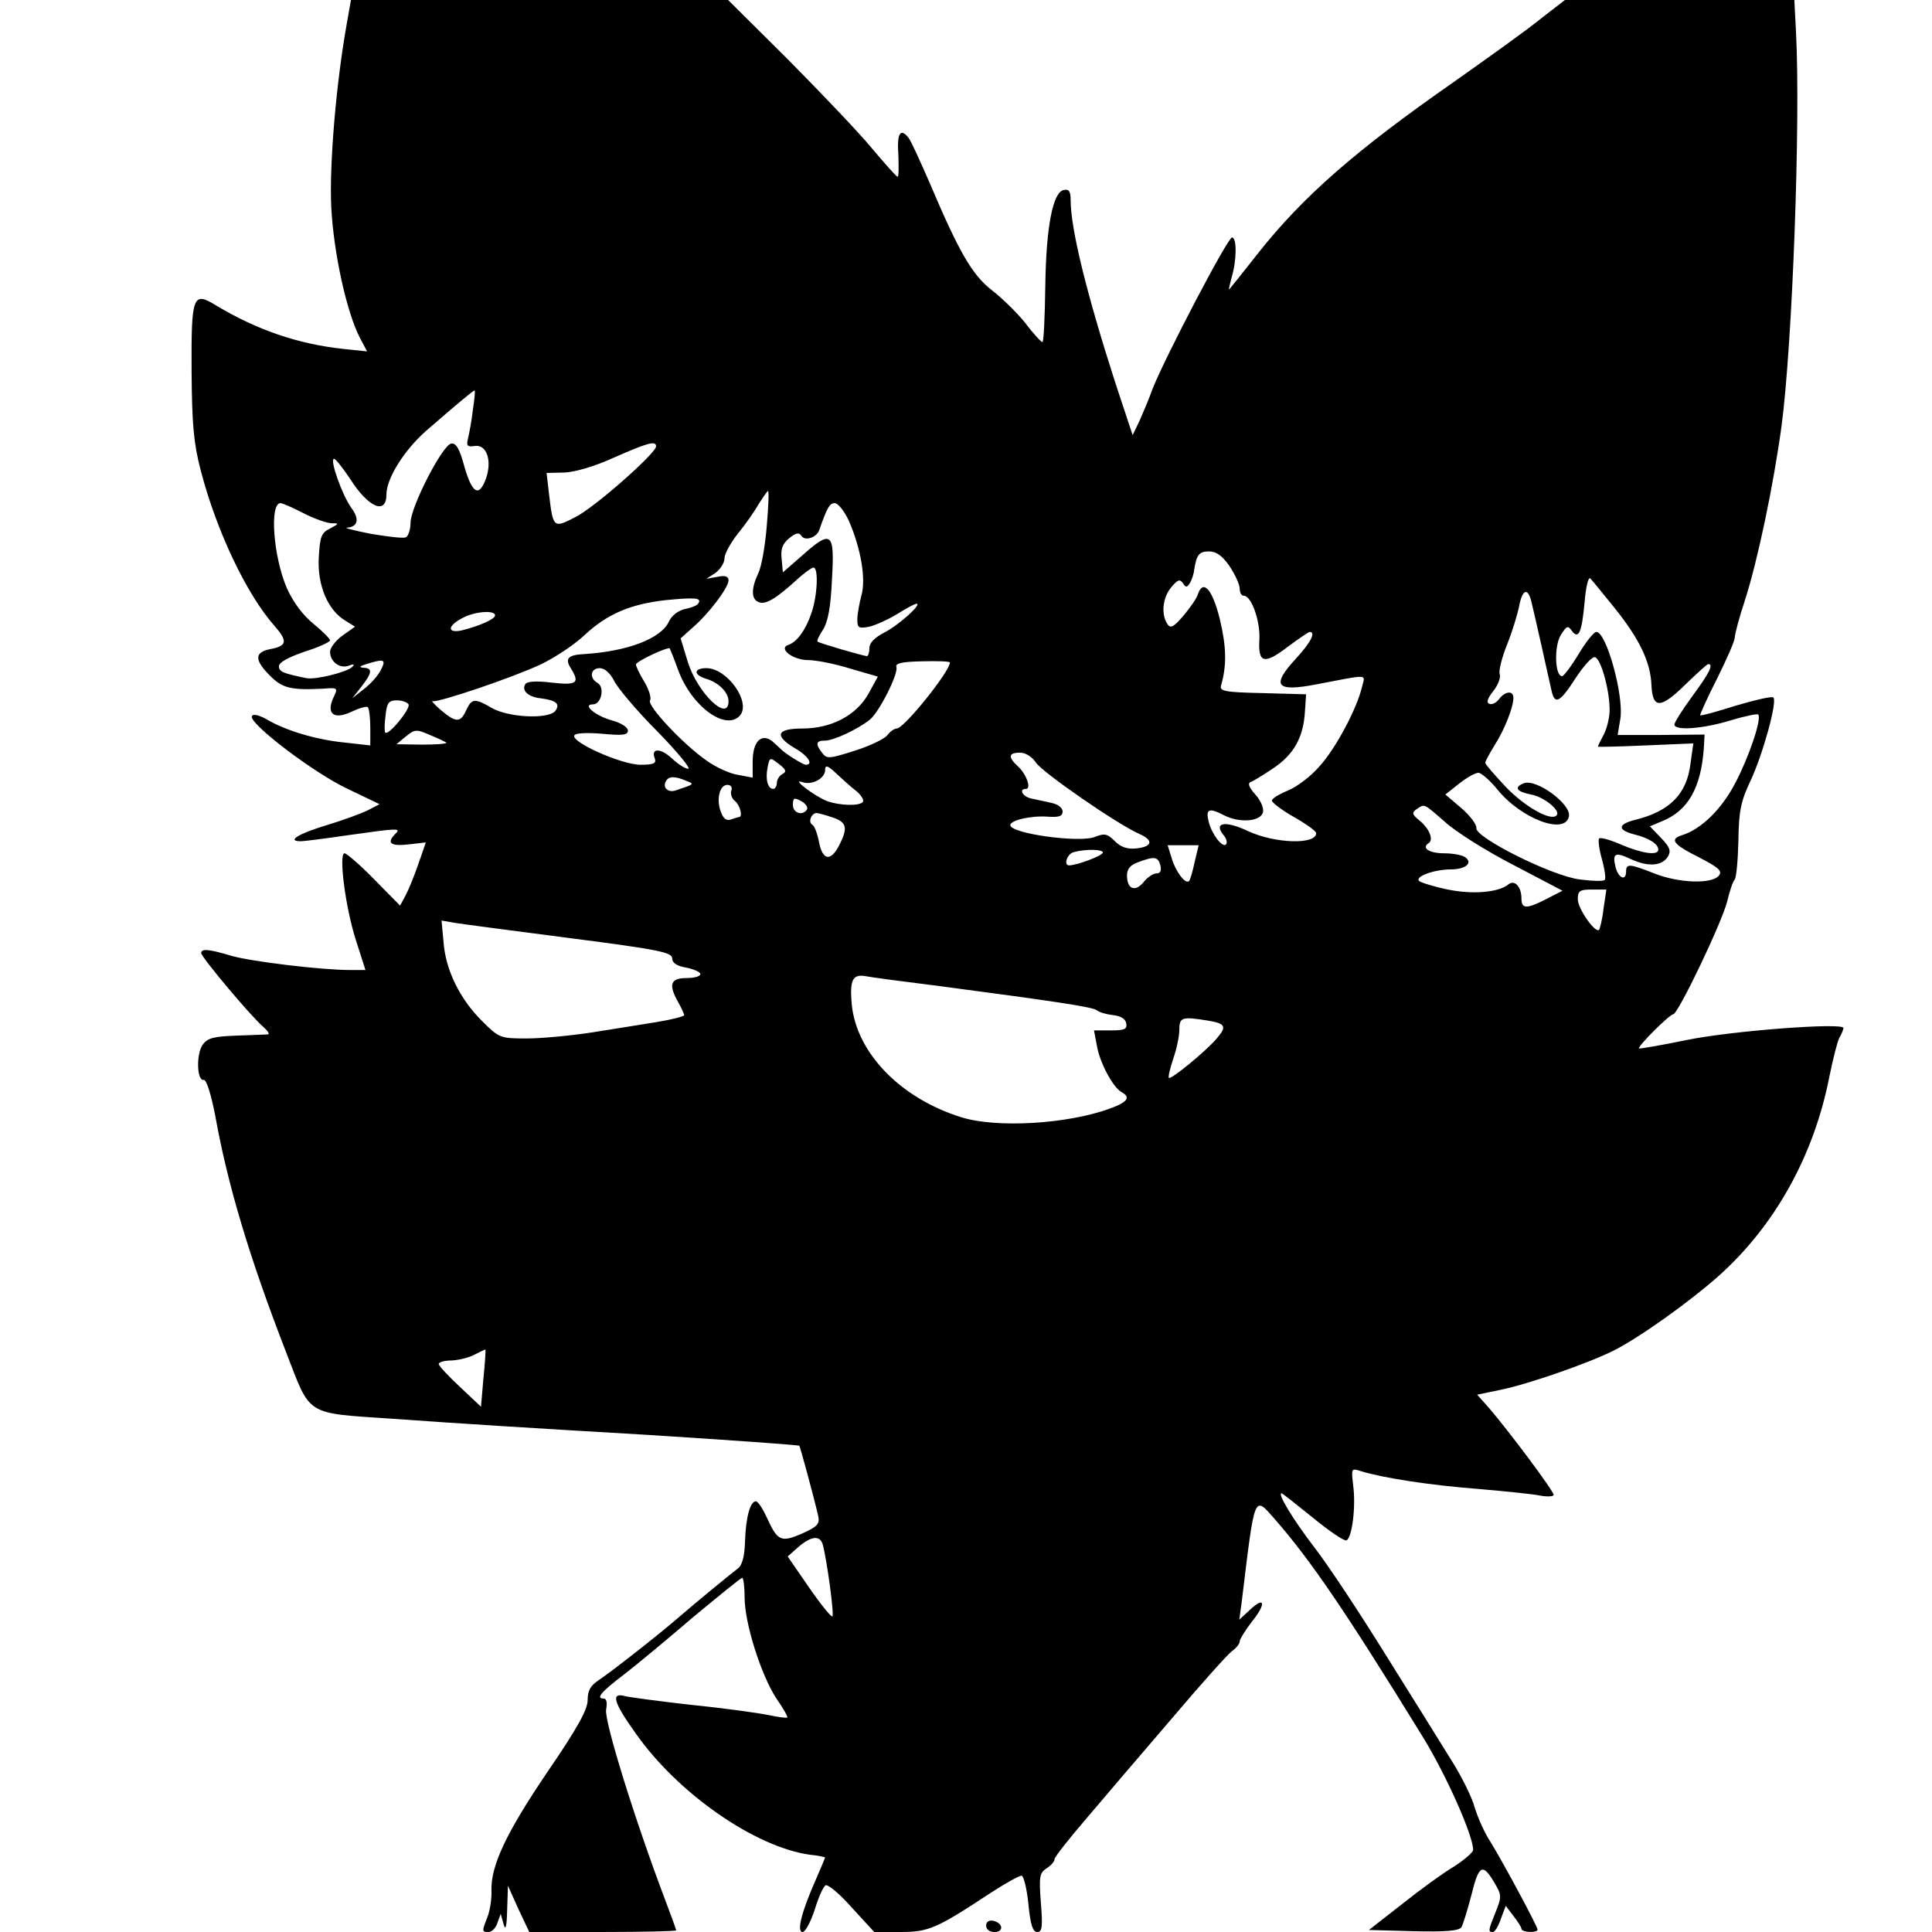 <?xml version="1.0" standalone="no"?>
<!DOCTYPE svg PUBLIC "-//W3C//DTD SVG 20010904//EN"
 "http://www.w3.org/TR/2001/REC-SVG-20010904/DTD/svg10.dtd">
<svg version="1.0" xmlns="http://www.w3.org/2000/svg"
 width="480pt" height="480pt" viewBox="0 0 480 480"
 preserveAspectRatio="xMidYMid meet">
<g transform="translate(0,480) scale(0.1,-0.1)"
fill="#000000" stroke="none">
<path d="M861 4738 c-26 -147 -43 -346 -38 -453 6 -114 38 -260 71 -324 l18
-34 -58 6 c-113 12 -215 47 -317 108 -58 36 -62 25 -61 -164 1 -132 5 -178 23
-247 39 -149 113 -306 183 -385 34 -39 31 -50 -12 -58 -38 -8 -38 -27 1 -66
31 -31 52 -36 132 -32 37 3 37 2 25 -23 -18 -40 2 -55 46 -34 19 9 37 14 40
11 3 -4 6 -26 6 -51 l0 -44 -62 7 c-73 7 -148 30 -194 57 -19 11 -35 15 -38 9
-11 -16 154 -142 238 -181 l79 -38 -29 -15 c-16 -8 -62 -25 -102 -37 -70 -21
-101 -40 -65 -40 10 0 63 7 118 15 127 18 132 18 117 3 -22 -22 -12 -31 32
-26 l44 5 -18 -52 c-10 -29 -24 -64 -32 -79 l-14 -26 -64 65 c-35 36 -69 65
-74 65 -15 0 2 -134 28 -215 l24 -75 -38 0 c-71 0 -245 21 -294 35 -57 17 -76
19 -76 7 0 -10 125 -159 155 -184 11 -10 16 -18 10 -18 -5 0 -41 -2 -78 -3
-56 -2 -71 -6 -83 -22 -17 -23 -15 -91 2 -88 7 1 18 -34 29 -90 31 -173 86
-355 176 -587 62 -160 45 -150 266 -165 166 -12 343 -23 633 -40 205 -13 373
-25 376 -27 2 -3 34 -119 47 -175 4 -19 -2 -26 -40 -43 -53 -23 -61 -19 -88
40 -10 22 -22 40 -27 40 -14 0 -25 -39 -27 -99 -1 -38 -7 -60 -18 -68 -22 -17
-99 -80 -143 -118 -54 -47 -172 -139 -202 -159 -21 -14 -28 -26 -28 -50 0 -23
-25 -69 -99 -177 -103 -152 -142 -234 -140 -297 1 -20 -4 -50 -10 -65 -14 -36
-14 -37 3 -37 8 0 18 10 22 23 l8 22 7 -25 c5 -18 8 -8 9 35 l2 60 26 -58 27
-57 182 0 c101 0 183 2 183 4 0 2 -12 35 -26 72 -76 200 -154 451 -148 477 3
17 1 27 -6 27 -21 0 -6 17 52 61 31 24 108 88 171 142 64 53 118 97 121 97 3
0 6 -22 6 -49 0 -64 41 -193 79 -251 17 -24 29 -46 27 -47 -2 -2 -23 1 -47 6
-24 5 -109 17 -189 25 -80 9 -155 19 -167 22 -36 10 -29 -15 26 -92 105 -150
297 -283 433 -302 21 -2 38 -6 38 -7 0 -1 -11 -27 -24 -57 -35 -79 -47 -128
-32 -128 7 0 20 25 30 55 9 30 21 57 27 61 6 3 35 -21 65 -55 l56 -61 65 0
c70 0 89 8 224 97 37 24 71 43 77 43 5 0 13 -31 17 -70 5 -52 11 -70 22 -70
12 0 14 12 9 73 -5 65 -3 74 14 85 11 7 20 17 20 23 0 5 36 51 80 102 43 51
138 162 211 247 72 85 139 160 150 168 10 7 19 18 19 24 0 5 14 28 31 50 36
45 31 63 -6 28 l-26 -24 6 44 c33 272 30 265 82 206 89 -102 174 -226 369
-543 57 -93 124 -243 124 -279 0 -6 -21 -24 -47 -41 -27 -16 -85 -58 -130 -94
l-82 -64 111 -3 c81 -2 113 1 119 10 4 7 15 43 25 81 18 74 28 79 57 29 18
-30 18 -35 3 -72 -19 -47 -19 -50 -7 -50 5 0 14 15 20 33 l12 32 19 -25 c11
-14 20 -28 20 -32 0 -9 40 -11 40 -2 0 8 -86 168 -117 218 -14 21 -31 59 -39
85 -7 26 -33 78 -57 116 -24 39 -97 156 -162 260 -65 105 -145 226 -179 270
-53 69 -93 135 -82 135 2 0 36 -27 77 -60 40 -33 78 -59 84 -57 14 5 24 83 17
136 -5 43 -5 44 19 36 55 -17 172 -35 289 -44 69 -6 140 -13 158 -17 17 -3 32
-2 32 2 0 10 -111 158 -159 214 l-31 35 58 12 c69 14 221 67 282 98 65 33 188
121 260 185 140 125 237 300 275 495 9 44 20 88 25 97 6 10 10 21 10 24 0 14
-279 -7 -390 -30 -63 -13 -116 -22 -118 -21 -5 4 76 85 85 85 12 0 121 228
134 280 6 25 14 50 19 55 4 6 8 49 9 97 1 73 6 97 30 148 31 66 67 197 57 207
-3 4 -45 -6 -93 -20 -47 -15 -87 -26 -89 -24 -1 1 17 42 42 91 24 48 44 94 44
102 0 8 11 50 25 92 32 99 71 286 91 432 27 201 48 759 36 983 l-4 77 -285 0
-285 0 -62 -48 c-33 -27 -131 -97 -216 -157 -241 -168 -373 -283 -485 -425
-37 -47 -69 -87 -71 -89 -2 -2 1 11 6 30 13 43 13 99 1 99 -11 0 -168 -301
-197 -375 -10 -28 -26 -65 -34 -83 l-16 -33 -44 133 c-71 221 -110 380 -110
451 0 21 -4 28 -17 25 -27 -5 -44 -90 -46 -240 -1 -76 -4 -138 -7 -138 -3 0
-23 21 -43 48 -21 26 -59 63 -84 82 -48 38 -80 93 -153 265 -24 55 -47 106
-53 113 -20 25 -29 11 -25 -43 1 -30 1 -55 -2 -54 -3 0 -32 33 -65 72 -33 40
-127 138 -208 220 l-148 147 -469 0 -468 0 -11 -62z m314 -955 c-3 -27 -9 -59
-12 -71 -5 -20 -2 -23 17 -20 30 4 43 -38 27 -82 -17 -46 -34 -36 -53 30 -12
45 -21 60 -33 58 -22 -4 -100 -156 -101 -196 0 -18 -6 -35 -12 -37 -7 -3 -47
2 -88 9 -41 8 -67 15 -58 15 27 2 32 21 11 49 -23 32 -55 122 -43 122 4 0 22
-23 40 -50 45 -71 90 -90 90 -39 0 40 43 109 98 158 85 74 117 100 121 101 2
0 0 -21 -4 -47z m455 -92 c0 -17 -154 -153 -201 -176 -54 -28 -55 -27 -65 58
l-6 52 44 1 c26 1 75 15 123 37 84 37 105 43 105 28z m275 -198 c-4 -49 -13
-101 -21 -117 -18 -38 -18 -65 1 -72 17 -7 42 8 94 55 18 17 38 31 42 31 13 0
10 -70 -5 -113 -14 -42 -36 -72 -57 -79 -27 -9 11 -38 49 -38 19 0 66 -9 104
-21 l69 -20 -23 -42 c-30 -54 -92 -87 -165 -87 -64 0 -70 -18 -18 -49 32 -18
47 -41 27 -41 -7 0 -52 28 -62 39 -3 3 -13 12 -22 20 -27 20 -48 -2 -48 -51
l0 -40 -37 7 c-20 3 -55 19 -77 35 -58 40 -149 137 -141 150 4 6 -3 27 -14 46
-12 19 -21 39 -21 43 0 8 80 45 84 40 1 -2 11 -26 21 -54 33 -90 119 -153 154
-112 27 34 -33 117 -84 117 -31 0 -33 -16 -2 -26 32 -9 57 -34 57 -56 0 -54
-77 20 -101 97 l-18 59 29 26 c40 34 90 100 90 118 0 10 -8 13 -27 9 l-28 -5
23 15 c12 9 22 25 22 36 0 11 15 38 33 61 19 23 42 56 52 74 11 17 21 32 23
32 3 0 1 -39 -3 -87z m-1151 32 c27 -14 59 -25 70 -25 19 0 19 -1 -4 -13 -22
-11 -25 -20 -28 -72 -4 -68 22 -131 66 -157 l24 -15 -31 -22 c-17 -12 -31 -31
-31 -40 0 -25 24 -43 46 -35 13 5 16 4 9 -3 -13 -13 -90 -32 -113 -28 -59 12
-69 16 -69 30 0 9 23 22 64 36 35 11 63 24 63 28 0 4 -19 23 -41 41 -26 21
-50 53 -66 88 -34 78 -44 212 -16 212 4 0 30 -11 57 -25z m1355 -19 c30 -69
43 -145 31 -186 -5 -19 -10 -46 -10 -59 0 -21 3 -23 30 -18 16 4 47 18 70 32
22 14 43 25 47 25 15 0 -44 -53 -79 -71 -25 -13 -38 -26 -38 -39 0 -11 -3 -20
-6 -20 -9 0 -118 32 -123 36 -2 2 4 15 14 30 12 19 19 56 22 125 7 118 -1 124
-75 58 l-47 -41 -3 33 c-3 25 2 38 19 52 16 13 24 15 30 6 8 -14 37 -5 44 13
20 57 26 68 39 68 8 0 24 -20 35 -44z m946 -113 c14 -21 25 -46 25 -55 0 -10
4 -18 10 -18 19 0 41 -62 39 -108 -4 -61 12 -64 73 -17 26 19 49 35 52 35 16
0 2 -27 -34 -66 -63 -68 -50 -84 52 -64 131 25 120 26 112 -6 -12 -53 -65
-153 -105 -197 -21 -25 -57 -52 -79 -61 -22 -9 -40 -20 -40 -25 0 -5 25 -24
55 -41 30 -17 55 -35 55 -40 0 -29 -102 -26 -169 5 -57 27 -87 22 -61 -10 7
-8 10 -19 6 -23 -9 -9 -35 25 -43 56 -8 32 0 36 37 17 40 -21 94 -16 98 8 2
11 -7 30 -20 44 -14 16 -19 27 -11 30 6 2 31 17 56 34 51 34 75 76 79 140 l3
44 -108 3 c-97 2 -108 5 -103 20 14 49 13 95 -3 162 -18 75 -42 103 -55 63 -3
-10 -20 -34 -36 -53 -25 -29 -32 -32 -40 -20 -16 25 -11 66 10 91 16 19 21 21
29 10 7 -11 10 -11 17 0 5 8 10 23 11 34 6 37 12 45 37 45 18 0 33 -11 51 -37z
m956 -103 c62 -77 90 -135 92 -193 3 -59 23 -58 85 3 28 27 53 50 56 50 14 0
3 -22 -39 -79 -25 -34 -45 -66 -45 -71 0 -16 70 -11 139 10 36 11 67 17 69 15
10 -9 -22 -104 -56 -169 -34 -66 -85 -116 -133 -131 -32 -10 -22 -23 42 -55
50 -26 59 -34 49 -46 -18 -21 -100 -18 -160 6 -61 24 -70 25 -70 5 0 -25 -19
-17 -26 10 -9 36 -1 39 39 20 42 -19 76 -17 91 7 8 14 5 23 -17 46 l-28 29 31
13 c64 26 96 83 103 180 l2 35 -108 -1 -108 0 7 42 c8 58 -35 214 -60 214 -6
0 -26 -25 -44 -55 -18 -30 -37 -55 -41 -55 -18 0 -20 73 -4 101 15 24 18 26
28 12 17 -23 25 -5 32 72 3 36 9 62 14 58 4 -4 31 -37 60 -73z m-207 18 c3
-13 15 -63 26 -113 11 -49 22 -100 25 -112 8 -35 21 -28 60 33 20 30 41 54 48
51 14 -4 35 -77 36 -127 1 -19 -6 -48 -14 -64 -8 -15 -15 -29 -15 -31 0 -1 53
0 118 3 l119 5 -7 -50 c-9 -76 -52 -119 -138 -140 -43 -11 -44 -25 -2 -36 37
-9 60 -24 60 -38 0 -15 -39 -10 -91 12 -27 12 -52 19 -56 16 -3 -4 0 -27 7
-52 7 -25 10 -48 7 -51 -3 -4 -31 -3 -62 1 -68 8 -262 105 -257 128 1 8 -15
30 -37 49 l-40 34 34 27 c19 15 40 27 48 27 7 0 28 -18 46 -40 59 -74 170
-116 179 -68 6 30 -81 94 -112 82 -26 -10 -18 -21 18 -28 33 -6 75 -41 63 -52
-14 -15 -79 22 -126 71 -28 30 -51 56 -51 60 0 3 10 22 23 43 25 39 47 95 47
118 0 19 -20 17 -35 -2 -6 -9 -17 -15 -24 -13 -9 3 -6 13 9 32 12 15 19 34 16
42 -3 8 5 40 18 73 13 32 26 75 30 95 8 42 21 48 30 15z m-2069 -7 c-2 -5 -17
-11 -33 -14 -17 -4 -33 -16 -40 -31 -19 -42 -101 -74 -210 -81 -41 -2 -49 -11
-34 -35 23 -37 16 -43 -47 -36 -40 5 -62 3 -66 -4 -10 -16 8 -32 39 -35 38 -5
49 -14 35 -32 -18 -20 -115 -16 -157 8 -43 25 -50 24 -64 -6 -14 -31 -25 -31
-63 1 -16 14 -25 24 -20 22 14 -4 200 59 270 92 33 16 80 47 105 70 57 54 115
79 204 89 73 7 90 6 81 -8z m-505 -30 c0 -9 -38 -26 -82 -37 -17 -4 -28 -2
-28 5 0 6 12 17 28 25 30 17 82 21 82 7z m-284 -136 c-7 -14 -26 -35 -42 -47
l-29 -23 23 29 c27 35 28 46 5 47 -12 1 -10 4 7 9 45 14 50 12 36 -15z m1414
19 c0 -22 -114 -164 -132 -164 -6 0 -16 -7 -23 -16 -6 -9 -43 -27 -81 -39 -63
-20 -70 -21 -81 -6 -18 23 -16 31 7 31 21 0 81 28 111 52 23 18 72 115 66 131
-3 9 14 13 64 14 38 1 69 0 69 -3z m-834 -46 c9 -18 57 -75 107 -125 50 -51
84 -93 77 -93 -8 0 -26 12 -41 26 -28 26 -53 26 -42 -1 4 -12 -4 -15 -36 -15
-47 0 -174 57 -164 73 3 6 32 7 69 4 52 -5 64 -3 64 8 0 8 -17 19 -39 25 -41
11 -76 40 -48 40 21 0 30 42 12 53 -22 12 -18 37 5 37 12 0 26 -12 36 -32z
m-511 -58 c6 -10 -50 -79 -58 -70 -2 3 -2 22 1 43 3 31 8 37 28 37 12 0 25 -4
29 -10z m94 -95 c2 -3 -25 -5 -60 -5 l-64 1 23 19 c22 18 26 19 60 4 20 -8 38
-17 41 -19z m1465 -50 c16 -24 202 -153 257 -177 36 -16 32 -32 -9 -36 -21 -2
-37 3 -52 18 -19 19 -26 20 -49 11 -38 -16 -211 8 -211 29 0 12 51 24 93 21
28 -2 37 1 37 13 0 9 -12 18 -27 21 -16 4 -38 8 -50 11 -22 4 -33 24 -14 24
14 0 1 37 -20 56 -25 23 -24 34 5 34 14 0 30 -10 40 -25z m-630 -28 c-8 -4
-14 -15 -14 -22 0 -8 -4 -15 -9 -15 -13 0 -20 23 -14 53 5 26 6 26 28 9 18
-14 20 -19 9 -25z m183 -42 c12 -10 20 -22 17 -27 -7 -11 -57 -10 -90 2 -30
12 -90 57 -61 47 24 -9 57 9 57 30 0 13 6 12 28 -9 15 -14 37 -34 49 -43z
m-422 25 c21 -8 21 -8 -27 -24 -19 -6 -33 8 -23 24 7 12 22 12 50 0z m112 -24
c-3 -8 1 -20 9 -26 13 -11 20 -40 10 -40 -2 0 -11 -3 -20 -6 -11 -4 -19 2 -25
19 -12 31 -3 67 16 67 9 0 13 -6 10 -14z m188 -47 c-11 -17 -35 -9 -35 11 0
18 3 19 20 10 11 -6 18 -15 15 -21z m1585 -31 c26 -24 102 -72 170 -107 l122
-64 -43 -22 c-47 -24 -59 -23 -59 3 0 29 -17 47 -32 35 -24 -20 -88 -26 -151
-13 -34 7 -66 17 -71 21 -12 11 37 29 79 29 37 0 56 17 34 31 -8 5 -31 9 -51
9 -37 0 -57 13 -39 25 14 8 2 37 -23 57 -18 15 -19 19 -6 28 20 13 16 15 70
-32z m-1521 11 c35 -12 38 -26 16 -69 -21 -41 -41 -38 -50 7 -4 21 -11 41 -17
44 -11 7 -2 29 11 29 4 0 22 -5 40 -11z m899 -111 c-5 -23 -11 -45 -14 -47 -9
-9 -34 25 -43 57 l-10 32 39 0 38 0 -10 -42z m-228 24 c0 -8 -65 -32 -84 -32
-14 0 -5 29 12 33 30 8 72 7 72 -1z m143 -32 c3 -13 0 -20 -10 -20 -8 0 -23
-10 -32 -22 -21 -25 -41 -17 -41 17 0 16 8 26 28 33 40 15 49 14 55 -8z m1101
-107 c-3 -27 -9 -50 -11 -53 -9 -10 -53 52 -53 76 0 21 5 24 36 24 l35 0 -7
-47z m-2566 -74 c217 -28 252 -35 252 -50 0 -11 11 -19 35 -23 19 -4 35 -11
35 -16 0 -6 -16 -10 -35 -10 -39 0 -45 -16 -20 -60 8 -14 14 -28 15 -32 0 -3
-30 -11 -67 -17 -38 -6 -110 -18 -162 -26 -52 -8 -125 -15 -162 -15 -66 0 -69
1 -111 43 -55 54 -91 127 -96 196 l-5 54 34 -6 c19 -3 148 -20 287 -38z m917
-119 c295 -39 380 -52 390 -60 6 -5 23 -10 40 -12 19 -2 31 -9 33 -20 3 -15
-4 -18 -38 -18 l-42 0 7 -37 c7 -43 40 -104 61 -116 24 -13 16 -25 -28 -41
-106 -39 -282 -49 -369 -22 -152 47 -262 161 -273 282 -5 58 2 74 33 69 14 -3
98 -14 186 -25z m668 -86 c42 -7 45 -15 20 -44 -27 -32 -114 -103 -119 -98 -2
3 3 24 11 48 8 23 15 55 15 71 0 32 6 34 73 23z m-1802 -889 l-6 -70 -52 49
c-29 27 -53 53 -53 57 0 5 15 9 33 9 17 1 43 7 57 15 14 7 26 13 26 12 1 -1
-1 -33 -5 -72z m843 -412 c10 -36 29 -174 24 -179 -3 -2 -29 30 -58 72 l-53
77 27 24 c32 27 53 29 60 6z"/>
<path d="M2450 16 c0 -10 9 -16 21 -16 24 0 21 23 -4 28 -10 2 -17 -3 -17 -12z"/>
</g>
</svg>
